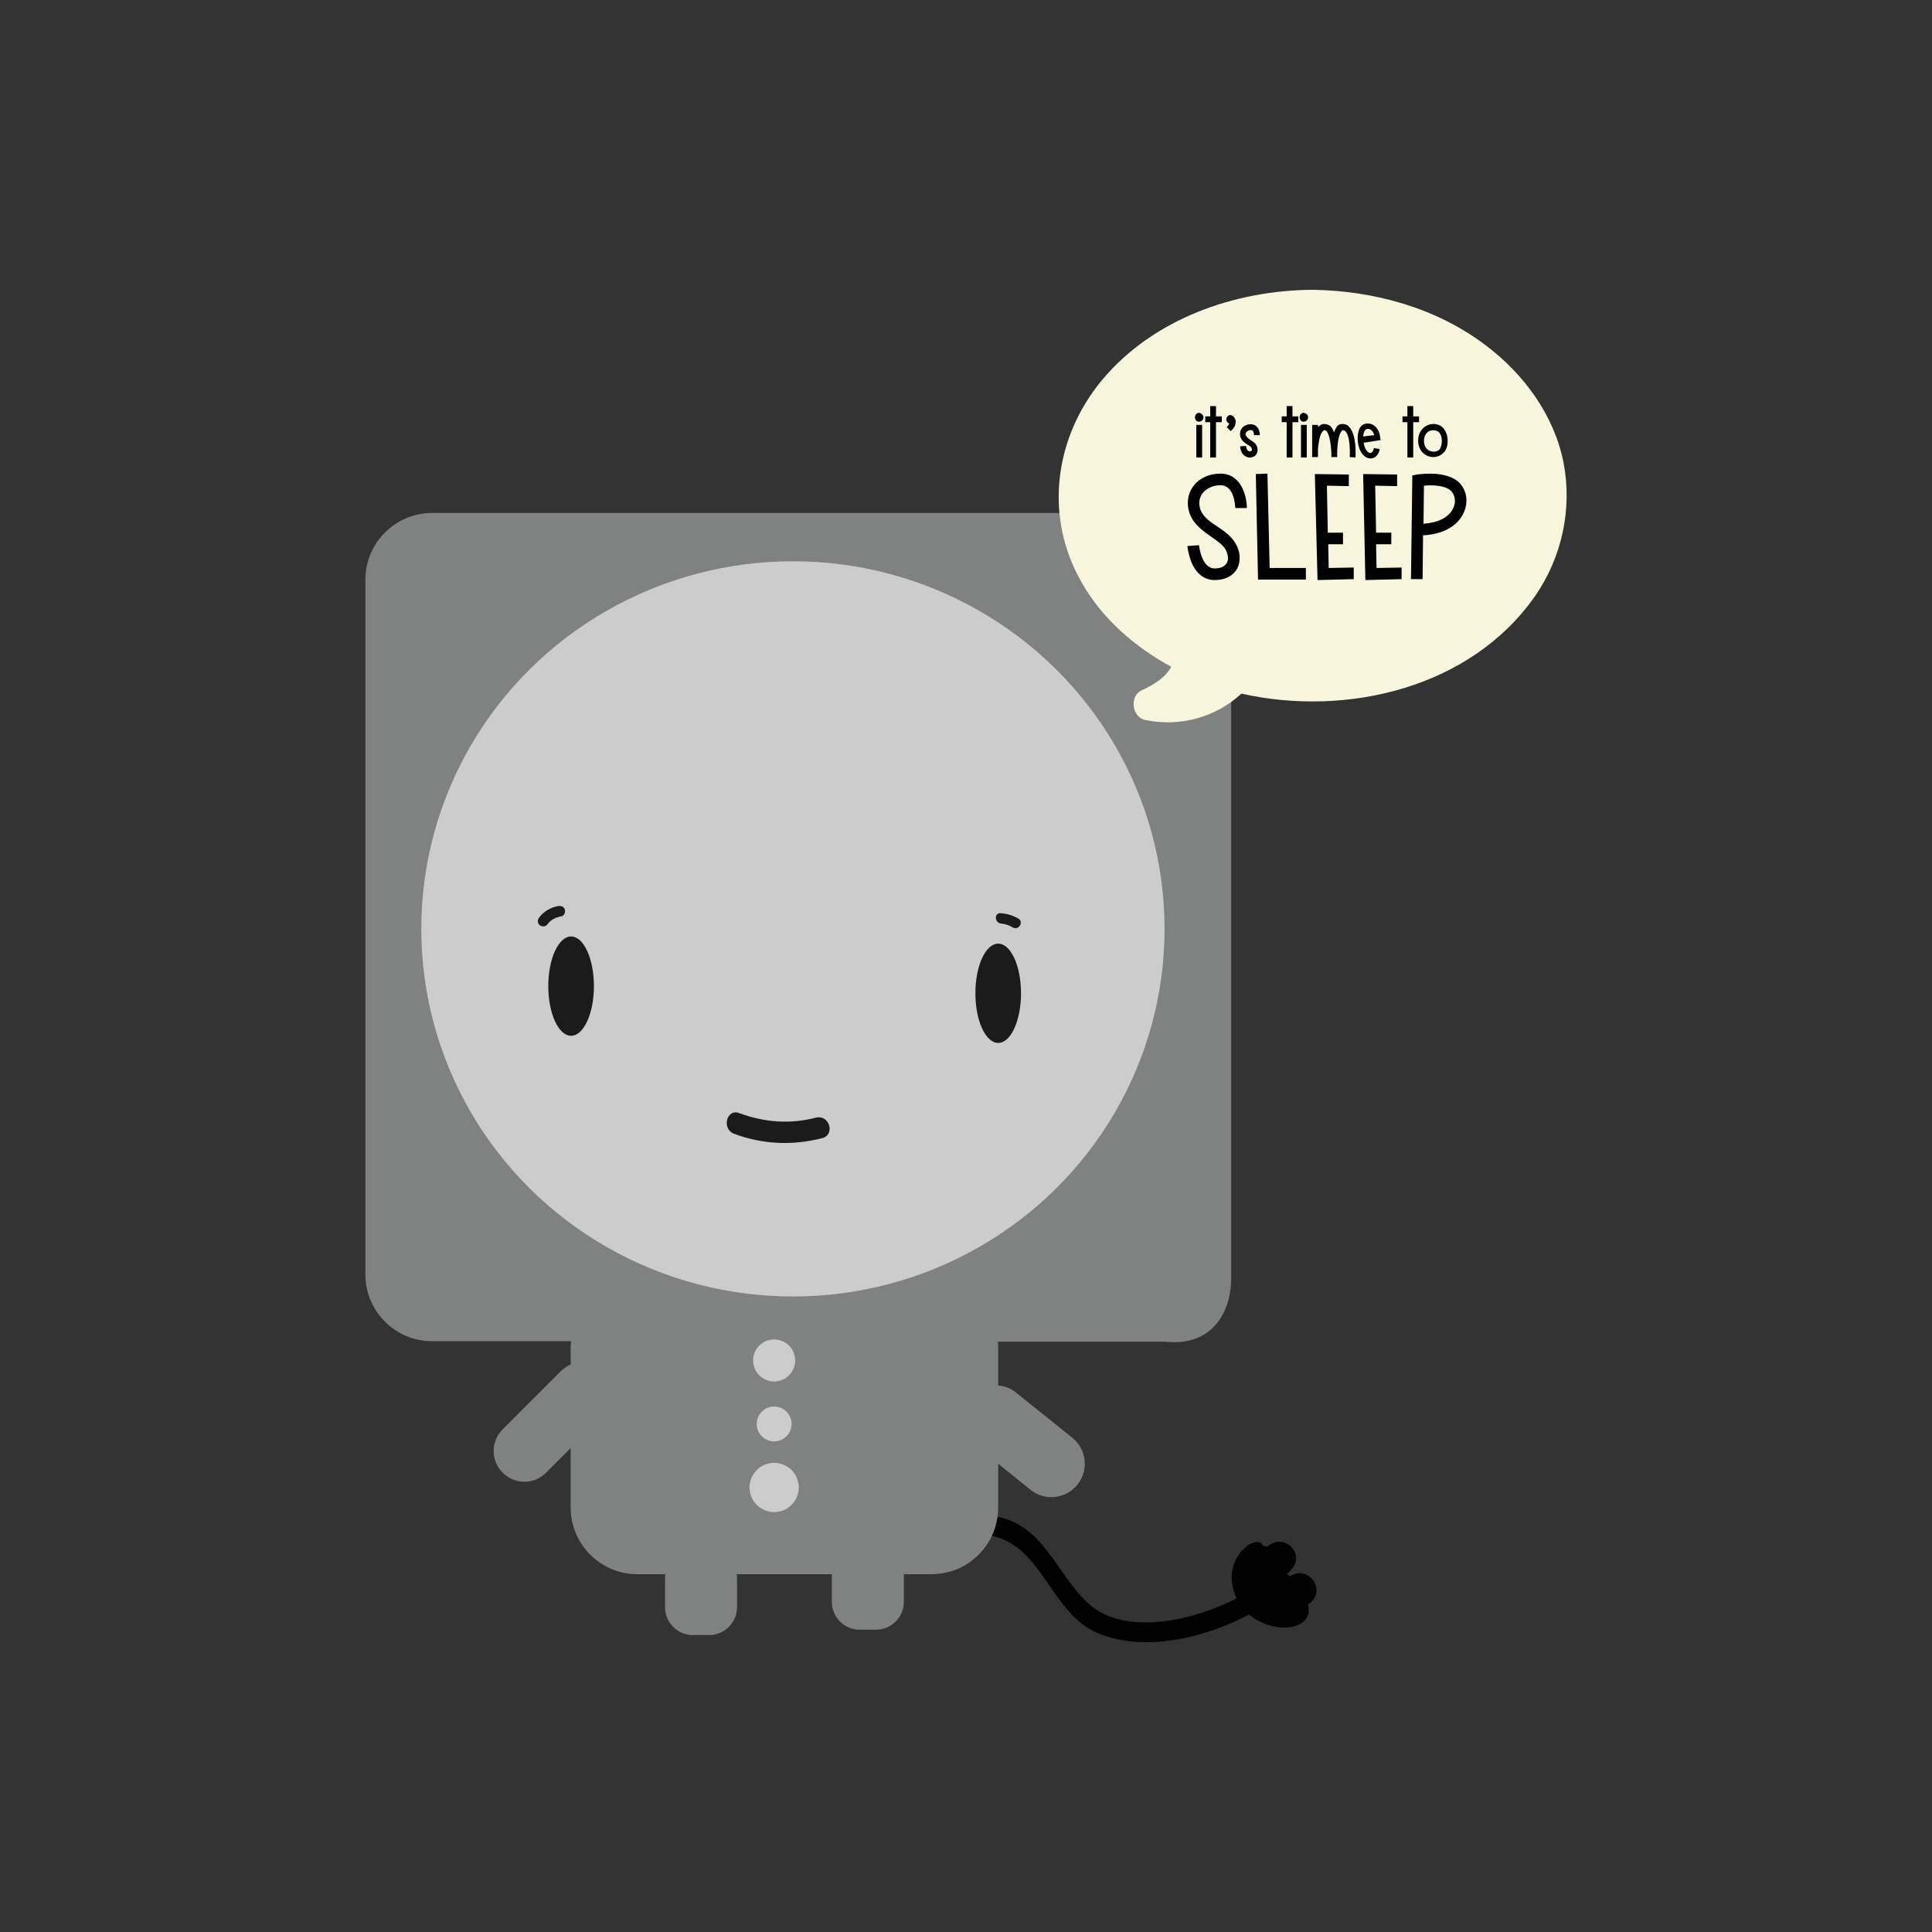<?xml version="1.0" encoding="utf-8"?>
<!-- Generator: Adobe Illustrator 21.1.0, SVG Export Plug-In . SVG Version: 6.00 Build 0)  -->
<svg version="1.1" id="Calque_1" xmlns="http://www.w3.org/2000/svg" xmlns:xlink="http://www.w3.org/1999/xlink" x="0px" y="0px"
	 viewBox="0 0 432 432" style="enable-background:new 0 0 432 432;" xml:space="preserve">
<rect x="0" y="0" width="432" height="432" fill="#333333" stroke="none"/>
<style type="text/css">
	.st0{fill:#BE1622;}
	.st1{fill:#C69C6C;}
	.st2{fill:#F39200;}
	.st3{fill:#F9B03D;}
	.st4{fill:#5BA7AD;}
	.st5{fill:#3F7579;}
	.st6{fill:#1B1B1B;}
	.st7{fill:#FFFFFF;}
	.st8{fill:#D8B6C4;}
	.st9{fill:#765844;}
	.st10{fill:#E9B2C5;}
	.st11{fill:#C7B29A;}
	.st12{fill:#EDBD7D;}
	.st13{fill:#1D71B8;}
	.st14{fill:#95C11F;}
	.st15{fill:#E94E1B;}
	.st16{fill:#575756;}
	.st17{fill:#844C16;}
	.st18{fill:#E50071;}
	.st19{fill:#AF175D;}
	.st20{fill:#E4051E;}
	.st21{fill:#13110C;}
	.st22{fill:#891A2C;}
	.st23{fill:#28295F;}
	.st24{fill:#CECFBC;}
	.st25{fill:#981F24;}
	.st26{fill:#020203;}
	.st27{fill:#BC2333;}
	.st28{fill:#AD1917;}
	.st29{fill:#04683B;}
	.st30{fill:#049348;}
	.st31{fill:#2D3D8D;}
	.st32{fill:#F39233;}
	.st33{fill:#EB5C35;}
	.st34{fill:#AA1917;}
	.st35{fill:#55514F;}
	.st36{fill:#20376D;}
	.st37{fill:#B3BBC5;}
	.st38{fill:#BAC6BC;}
	.st39{fill:#B4BA8C;}
	.st40{fill:#746458;}
	.st41{fill:#343434;}
	.st42{fill:#CEC3BC;}
	.st43{fill:#FBBA0E;}
	.st44{fill:#FED98D;}
	.st45{fill:#676767;}
	.st46{fill:#8DBE22;}
	.st47{fill:#D0E1A4;}
	.st48{fill:#EFE8E4;}
	.st49{fill:#754695;}
	.st50{fill:#A78BC0;}
	.st51{fill:#8EC045;}
	.st52{fill:#0D71B9;}
	.st53{fill:#EAC686;}
	.st54{fill:#D24063;}
	.st55{fill:#E2A11A;}
	.st56{fill:#E9BD71;}
	.st57{fill:#E8423E;}
	.st58{fill:#F8AE4C;}
	.st59{fill:#00A19A;}
	.st60{fill:#2578B9;}
	.st61{fill:#A29F9D;}
	.st62{fill:#D2B89A;}
	.st63{fill:#E6C2A9;}
	.st64{fill:#6E3B11;}
	.st65{fill:#9B6228;}
	.st66{fill:#C9A1CB;}
	.st67{fill:#F8AB00;}
	.st68{fill:#BEBBBB;}
	.st69{fill:#066938;}
	.st70{fill:#36A36A;}
	.st71{fill:#4F702A;}
	.st72{fill:#A4191E;}
	.st73{fill:#3AAA35;}
	.st74{fill:#D01419;}
	.st75{fill:#CA1527;}
	.st76{fill:#684A40;}
	.st77{fill:#9A7B65;}
	.st78{fill:#FBB700;}
	.st79{fill:#82BB26;}
	.st80{fill:#00A8E4;}
	.st81{fill:#CEA57B;}
	.st82{fill:#57B031;}
	.st83{fill:#E5251F;}
	.st84{fill:#EFDD37;}
	.st85{fill:#59C4E9;}
	.st86{fill:#F08017;}
	.st87{fill:#974393;}
	.st88{fill:#F9EA31;}
	.st89{fill:#C1292E;}
	.st90{fill:#F2D77E;}
	.st91{fill:#E6332A;}
	.st92{fill:#29235C;}
	.st93{fill:#3C3C3B;}
	.st94{fill:#2FAC66;}
	.st95{fill:#2D2E83;}
	.st96{fill:#645B51;}
	.st97{fill:#36A9E1;}
	.st98{fill:#312783;}
	.st99{fill:#2E4959;}
	.st100{fill:#5F8699;}
	.st101{fill:#172B35;}
	.st102{fill:#C3D5E4;}
	.st103{fill:#7B9135;}
	.st104{fill:#E59546;}
	.st105{fill:#B2C65F;}
	.st106{fill:#85BBB7;}
	.st107{fill:#F39323;}
	.st108{fill:#FFFFFE;}
	.st109{fill:#EFD2AC;}
	.st110{fill:#C0E0EF;}
	.st111{fill:#EFDAEC;}
	.st112{fill:#63B8A4;}
	.st113{fill:#BDCCD4;}
	.st114{fill:#8C633A;}
	.st115{fill:#CA9E67;}
	.st116{fill:#7D4E24;}
	.st117{fill:#B8B569;}
	.st118{fill:#E8C515;}
	.st119{fill:#A5A258;}
	.st120{fill:#AA884D;}
	.st121{fill:#9E994B;}
	.st122{fill:#D1A479;}
	.st123{fill:#936037;}
	.st124{fill:#FAFAFA;}
	.st125{fill:#98CDC5;}
	.st126{fill:#E1EBE8;}
	.st127{fill:#DDCE9E;}
	.st128{fill:#A67D52;}
	.st129{fill:#437156;}
	.st130{fill:#4F8366;}
	.st131{fill:#8F6947;}
	.st132{fill:#856143;}
	.st133{fill:#171512;}
	.st134{fill:#AA191B;}
	.st135{fill:#1C1A38;}
	.st136{fill:#8E8C38;}
	.st137{fill:#CAC955;}
	.st138{fill:#6C6A29;}
	.st139{fill:#D8D564;}
	.st140{fill:#5CABD5;}
	.st141{fill:#70B4D9;}
	.st142{fill:#9A9999;}
	.st143{fill:#B4B4B4;}
	.st144{fill:#ABAA3D;}
	.st145{fill:#D7DB2F;}
	.st146{fill:#B8CED8;}
	.st147{fill:#05AB9E;}
	.st148{fill:#DAB828;}
	.st149{fill:#EB7533;}
	.st150{fill:#EDE4CA;}
	.st151{fill:#575452;}
	.st152{fill:#F9F6F4;}
	.st153{fill:#94B2AA;}
	.st154{fill:#D8D7C4;}
	.st155{fill:#BAD68E;}
	.st156{fill:#F0E6E1;}
	.st157{fill:#BFD786;}
	.st158{fill:#E9E499;}
	.st159{fill:#A2D3C2;}
	.st160{fill:#EB7976;}
	.st161{fill:#EEF4E7;}
	.st162{fill:#EADA7F;}
	.st163{fill:#B2D9C2;}
	.st164{fill:#43B284;}
	.st165{fill:#9AC028;}
	.st166{fill:#D8AD80;}
	.st167{fill:#F2F2F2;}
	.st168{fill:#767574;}
	.st169{fill:#CDC8C6;}
	.st170{fill:#634E42;}
	.st171{fill:#E4E0DF;}
	.st172{fill:#D98F53;}
	.st173{fill:#E2CAB5;}
	.st174{fill:#B61824;}
	.st175{fill:#E2BAA0;}
	.st176{fill:#CF455A;}
	.st177{fill:#648546;}
	.st178{fill:#4F6834;}
	.st179{fill:#91BB64;}
	.st180{fill:#D1CE4D;}
	.st181{fill:#CFCE67;}
	.st182{fill:#E5E4BD;}
	.st183{fill:#A69F28;}
	.st184{fill:#E3BF32;}
	.st185{fill:#E68024;}
	.st186{fill:#D27444;}
	.st187{fill:#D1B05A;}
	.st188{fill:#F4E3BD;}
	.st189{fill:#668852;}
	.st190{fill:#A3C18F;}
	.st191{fill:#D8B41E;}
	.st192{fill:#E2DBBA;}
	.st193{fill:#603914;}
	.st194{fill:#CF1042;}
	.st195{fill:#2F8A7F;}
	.st196{fill:#D19A69;}
	.st197{fill:#E9C3A4;}
	.st198{fill:#F2BF21;}
	.st199{fill:#CFD3D1;}
	.st200{fill:#E9F2ED;}
	.st201{fill:#4E4D4D;}
	.st202{fill:#C4E2D0;}
	.st203{fill:#F3F3F3;}
	.st204{fill:#F8FAF9;}
	.st205{fill:#C6B5A8;}
	.st206{fill:#F2F1E7;}
	.st207{fill:#CEC87B;}
	.st208{fill:#C7E4E5;}
	.st209{fill:#D4894A;}
	.st210{fill:#FBFDFA;}
	.st211{fill:#B4CD5F;}
	.st212{fill:#1F1B15;}
	.st213{fill:#161210;}
	.st214{fill:#A8D1D2;}
	.st215{fill:#8E6640;}
	.st216{fill:#B22518;}
	.st217{fill:#683F1D;}
	.st218{fill:#F0F7F7;}
	.st219{fill:#CD924B;}
	.st220{fill:#CDCCCC;}
	.st221{fill:#F2D7C0;}
	.st222{fill:#B21924;}
	.st223{fill:#EDCEB1;}
	.st224{fill:#7D552C;}
	.st225{fill:#A0BC6F;}
	.st226{fill:#94AD65;}
	.st227{fill:#E7E6E6;}
	.st228{fill:#9FD6DB;}
	.st229{fill:#EACD7F;}
	.st230{fill:#E28C52;}
	.st231{fill:#141414;}
	.st232{fill:#E97E28;}
	.st233{fill:#D0C657;}
	.st234{fill:#F3BC95;}
	.st235{fill:#FBFDFC;}
	.st236{fill:#CA252F;}
	.st237{fill:#B8B6B7;}
	.st238{fill:#808181;}
	.st239{fill:#F7F5DB;}
	.st240{fill:#CA1618;}
	.st241{fill:#FDC30B;}
	.st242{fill:#5F3917;}
	.st243{fill:#FFDA36;}
	.st244{fill:#AB7049;}
	.st245{fill:#619DCF;}
	.st246{fill:#45779A;}
	.st247{fill:#68AFA1;}
	.st248{fill:#108E77;}
	.st249{fill:#A5779F;}
	.st250{fill:#008D36;}
	.st251{fill:#E83E49;}
	.st252{fill:#A12D38;}
	.st253{fill-rule:evenodd;clip-rule:evenodd;fill:#677124;}
</style>
<g>
	<g>
		<path class="st26" d="M288.4,352.5c-0.2-0.2-0.4-0.4-0.6-0.6c5-4-0.4-9.1-4-6.4c0.3-0.1-0.7,0.7-1.5,0c-1.2-2.8-9.9,3-5.8,11.9
			c-9.3,4.8-25.1,8.8-33.4,0.9c-6.9-6.5-9.8-17.3-20.3-19.2c-2.8-0.5-4.1,3.8-1.2,4.3c11.4,2.1,13.4,17.3,23.7,21.7
			c10.5,4.5,24.3,1.1,34-4.1c5.4,4.6,14.6,3.7,13.2-2.2C297,355.7,292.5,349.7,288.4,352.5z"/>
		<path class="st238" d="M260.6,114.7h-164c-8.2,0-14.9,6.7-14.9,14.9V285c0,8.2,6.7,14.9,14.9,14.9h31.1c0,0.4-0.1,0.8-0.1,1.2v4
			c-0.7,0.3-1.4,0.8-2,1.3l-13.2,13.2c-2.7,2.7-2.7,7,0,9.7c2.7,2.7,7,2.7,9.7,0l5.5-5.5v13.3c0,8.2,6.7,14.9,14.9,14.9h6.3
			c-0.1,0.4-0.1,0.8-0.1,1.2v6.2c0,3.4,2.8,6.2,6.2,6.2h3.7c3.4,0,6.2-2.8,6.2-6.2v-6.2c0-0.4,0-0.8-0.1-1.2h21.3v6.2
			c0,3.4,2.8,6.2,6.2,6.2h3.7c3.4,0,6.2-2.8,6.2-6.2v-6.2h6.2c8.2,0,14.9-6.7,14.9-14.9v-9.8l7.2,5.8c3.2,2.6,7.9,2.1,10.5-1.1
			c2.6-3.2,2.1-7.9-1.1-10.5l-12.6-10.1c-1.2-1-2.6-1.5-4-1.6v-8.6c0-0.4,0-0.8-0.1-1.2h37.3c10.4,1.2,15.1-6.3,14.9-14.9l0-155.3
			C275.6,121.4,268.8,114.7,260.6,114.7z"/>
		<ellipse class="st220" cx="177.3" cy="207.7" rx="83.1" ry="82.2"/>
		<g>
			<ellipse class="st6" cx="127.7" cy="220.5" rx="5.1" ry="11.1"/>
			<ellipse class="st6" cx="223.2" cy="222.1" rx="5.1" ry="11.1"/>
			<g>
				<path class="st6" d="M164.1,253.5c6.4,2.4,13.1,2.7,19.7,1c3-0.7,1.7-5.3-1.3-4.6c-5.8,1.5-11.5,1.1-17.2-1
					C162.5,247.8,161.3,252.4,164.1,253.5L164.1,253.5z"/>
			</g>
			<g>
				<path class="st6" d="M124.8,202.6c-1.7,0.3-3.2,1.2-4.2,2.5c-0.4,0.5-0.5,1.2,0,1.7c0.4,0.4,1.3,0.5,1.7,0
					c0.8-1.1,1.9-1.7,3.2-1.9c0.6-0.1,1-0.9,0.8-1.5C126.1,202.7,125.5,202.5,124.8,202.6L124.8,202.6z"/>
			</g>
			<g>
				<path class="st6" d="M223.8,206.5c1,0.1,1.9,0.4,2.7,0.9c1.3,0.7,2.5-1.3,1.2-2c-1.2-0.7-2.5-1.1-3.9-1.2
					C222.3,204,222.3,206.3,223.8,206.5L223.8,206.5z"/>
			</g>
			<g>
				<circle class="st220" cx="173.1" cy="304.2" r="4.7"/>
				<circle class="st220" cx="173.1" cy="318.4" r="3.9"/>
				<circle class="st220" cx="173.1" cy="332.6" r="5.5"/>
			</g>
		</g>
	</g>
	<path class="st239" d="M349.6,103.4c-2.1-10.6-8.9-19.8-17.4-26.2c-11.1-8.4-25-12.2-38.7-12.4c-17.4,0.1-35.7,6.5-47.1,20.2
		c-10.7,12.9-13,30.6-4.5,45.3c4.6,8.1,11.9,14.4,20,18.8c-1.4,2.5-3.9,4-6.7,5.3c-2.7,1.3-2.1,6,0.9,6.6c7.8,1.6,15.7-0.6,21.5-5.9
		c23.6,5.3,51.4-1.3,65.7-21.9C349.3,124.5,351.6,113.7,349.6,103.4z"/>
	<path class="st26" d="M269.1,93.3c0,0.5-0.4,1-1,1c-0.5,0-0.9-0.4-0.9-1c0-0.5,0.4-1,0.9-1C268.6,92.4,269.1,92.8,269.1,93.3z
		 M267.5,102.2V95h1.3v7.3H267.5z"/>
	<path class="st26" d="M273.2,93.1v1.3h-1.3v7.9h-1.3v-7.9h-1.1v-1.3h1.1v-2.3h1.3v2.3H273.2z"/>
	<path class="st26" d="M276.3,94.3c0,0.7-0.3,1.4-1.1,2.1l-0.9-0.9c0.3-0.3,0.5-0.6,0.6-0.8c-0.4-0.1-0.7-0.5-0.7-0.9
		c0-0.5,0.4-1,0.9-1C275.9,92.9,276.3,93.7,276.3,94.3z"/>
	<path class="st26" d="M280.9,99.5c0.4,0.7,0.4,1.5,0,2.1c-0.3,0.5-0.9,0.7-1.5,0.7c-0.2,0-0.4,0-0.5-0.1c-0.4-0.1-1.5-0.6-1.6-2.4
		l1.3-0.1c0.1,0.7,0.3,1.1,0.7,1.2c0.2,0.1,0.5,0,0.6-0.2c0.1-0.2,0-0.4-0.1-0.6c-0.2-0.3-0.5-0.5-0.9-0.7c-0.6-0.4-1.2-0.8-1.5-1.6
		c-0.3-0.8-0.1-1.7,0.5-2.3c0.7-0.6,1.7-0.8,2.5-0.5c0.8,0.3,1.3,1.2,1.3,2.3h-1.3c0-0.3-0.1-1-0.5-1.1c-0.3-0.1-0.8,0-1.1,0.3
		c-0.2,0.2-0.4,0.5-0.2,0.9c0.2,0.4,0.6,0.7,1,1C280.1,98.7,280.6,99,280.9,99.5z"/>
	<path class="st26" d="M290.3,93.1v1.3h-1.3v7.9h-1.3v-7.9h-1.1v-1.3h1.1v-2.3h1.3v2.3H290.3z"/>
	<path class="st26" d="M292.5,93.3c0,0.5-0.4,1-1,1c-0.5,0-0.9-0.4-0.9-1c0-0.5,0.4-1,0.9-1C292.1,92.4,292.5,92.8,292.5,93.3z
		 M290.9,102.2V95h1.3v7.3H290.9z"/>
	<path class="st26" d="M303.1,102.3l-1.3-0.1c0.1-1.7,0-4.7-0.9-5.7c-0.2-0.2-0.4-0.3-0.6-0.3c-0.1,0-0.2,0-0.3,0.2
		c-0.7,0.7-1,3.1-1,4.9c0,0.5,0,0.9,0,0.9l-1.3,0c0-0.1,0-0.5,0-1c-0.1-1.8-0.4-4.1-1.1-4.8c-0.2-0.2-0.3-0.2-0.4-0.2
		c-0.9,0.1-1.3,2.1-1.5,4.2v1.8l-1.3,0c0,0,0-0.8,0-1.8v-5.4h1.3v0.5c0.4-0.4,0.8-0.7,1.4-0.7c0.5,0,1,0.2,1.4,0.5
		c0.3,0.3,0.6,0.8,0.8,1.4c0.2-0.6,0.4-1,0.7-1.4c0.3-0.4,0.8-0.5,1.2-0.5c0.6,0,1.1,0.2,1.5,0.7
		C303.4,97.3,303.1,101.8,303.1,102.3z"/>
	<path class="st26" d="M307.2,100.2l1.3,0.2c-0.2,1.3-1,2.1-2,2.1c0,0,0,0-0.1,0c-1.2,0-2.6-1.3-2.8-4c-0.1-1.1,0.1-2,0.4-2.7
		c0.4-0.7,1-1.1,1.7-1.1c1.2-0.1,2.7,0.9,2.9,3.1l0.1,0.6l-3.8,0.6c0.3,1.6,1,2.3,1.5,2.3C306.9,101.2,307.1,100.8,307.2,100.2z
		 M307.3,97.3c-0.3-0.9-0.8-1.4-1.4-1.4c0,0-0.1,0-0.1,0c-0.5,0-0.9,0.6-1,1.7L307.3,97.3z"/>
	<path class="st26" d="M317.3,93.1v1.3H316v7.9h-1.3v-7.9h-1.1v-1.3h1.1v-2.3h1.3v2.3H317.3z"/>
	<path class="st26" d="M323.7,98.6c0,1.1-0.3,2.1-1,2.7c-0.6,0.6-1.4,0.9-2.2,0.9c-1.7,0-3.4-1.3-3.4-3.7c0-2.4,1.8-3.7,3.4-3.7
		c0.9,0,1.6,0.3,2.2,0.9C323.4,96.5,323.7,97.5,323.7,98.6z M322.4,98.6c0-0.8-0.2-1.4-0.6-1.9c-0.3-0.3-0.8-0.5-1.3-0.5
		c-1.1,0-2.1,0.8-2.1,2.4s1.1,2.4,2.2,2.4c0.5,0,1-0.2,1.3-0.5C322.2,100,322.4,99.4,322.4,98.6z"/>
	<path class="st26" d="M276.6,127.2c-0.5,0.9-1.9,2.5-5,2.5c-2.3,0-4.1-1.4-5.2-4c-0.7-1.8-0.9-3.5-0.9-3.6l2.6-0.2
		c0,0,0.5,5.2,3.5,5.2c0.9,0,2.1-0.2,2.7-1.2c0.5-0.8,0.3-2-0.3-3.1c-0.7-1.1-1.9-1.9-3.2-2.8c-1.8-1.3-3.9-2.7-4.8-5.2
		c-0.7-2-0.5-4.2,0.7-5.9c1.3-1.9,3.6-3,6.2-3c4.6,0,5.9,5,5.9,7.7l-2.6,0c0-0.2-0.1-5.1-3.3-5.1c-1.7,0-3.2,0.7-4.1,1.9
		c-0.7,1-0.8,2.3-0.4,3.5c0.6,1.7,2.2,2.8,3.9,3.9c1.5,1,3,2.1,3.9,3.6C277.4,123.3,277.5,125.5,276.6,127.2z"/>
	<path class="st26" d="M281.3,129.7l-0.5-23.7l2.6-0.1l0.5,21.1h8.1v2.6H281.3z"/>
	<path class="st26" d="M294.6,129.7L294,106l7.6,0.1l0,2.6l-4.9-0.1l0.2,10.5h3.4v2.6H297l0.1,5.3l5.6-0.1l0,2.6L294.6,129.7z"/>
	<path class="st26" d="M305.3,129.7l-0.5-23.7l7.6,0.1l0,2.6l-4.9-0.1l0.2,10.5h3.4v2.6h-3.4l0.1,5.3l5.6-0.1l0,2.6L305.3,129.7z"/>
	<path class="st26" d="M318.1,129.5l-2.6,0l0.3-23.2l1.1-0.2c0.8-0.1,7.7-1.1,10.1,2.7c1.2,1.9,1.2,4.3,0,6.4
		c-1.5,2.7-4.7,4.3-8.8,4.5L318.1,129.5z M318.3,117.1c3.1-0.2,5.5-1.3,6.5-3.2c0.7-1.2,0.7-2.6,0-3.7c-1.1-1.7-4.4-1.8-6.4-1.6
		L318.3,117.1z"/>
</g>
</svg>
